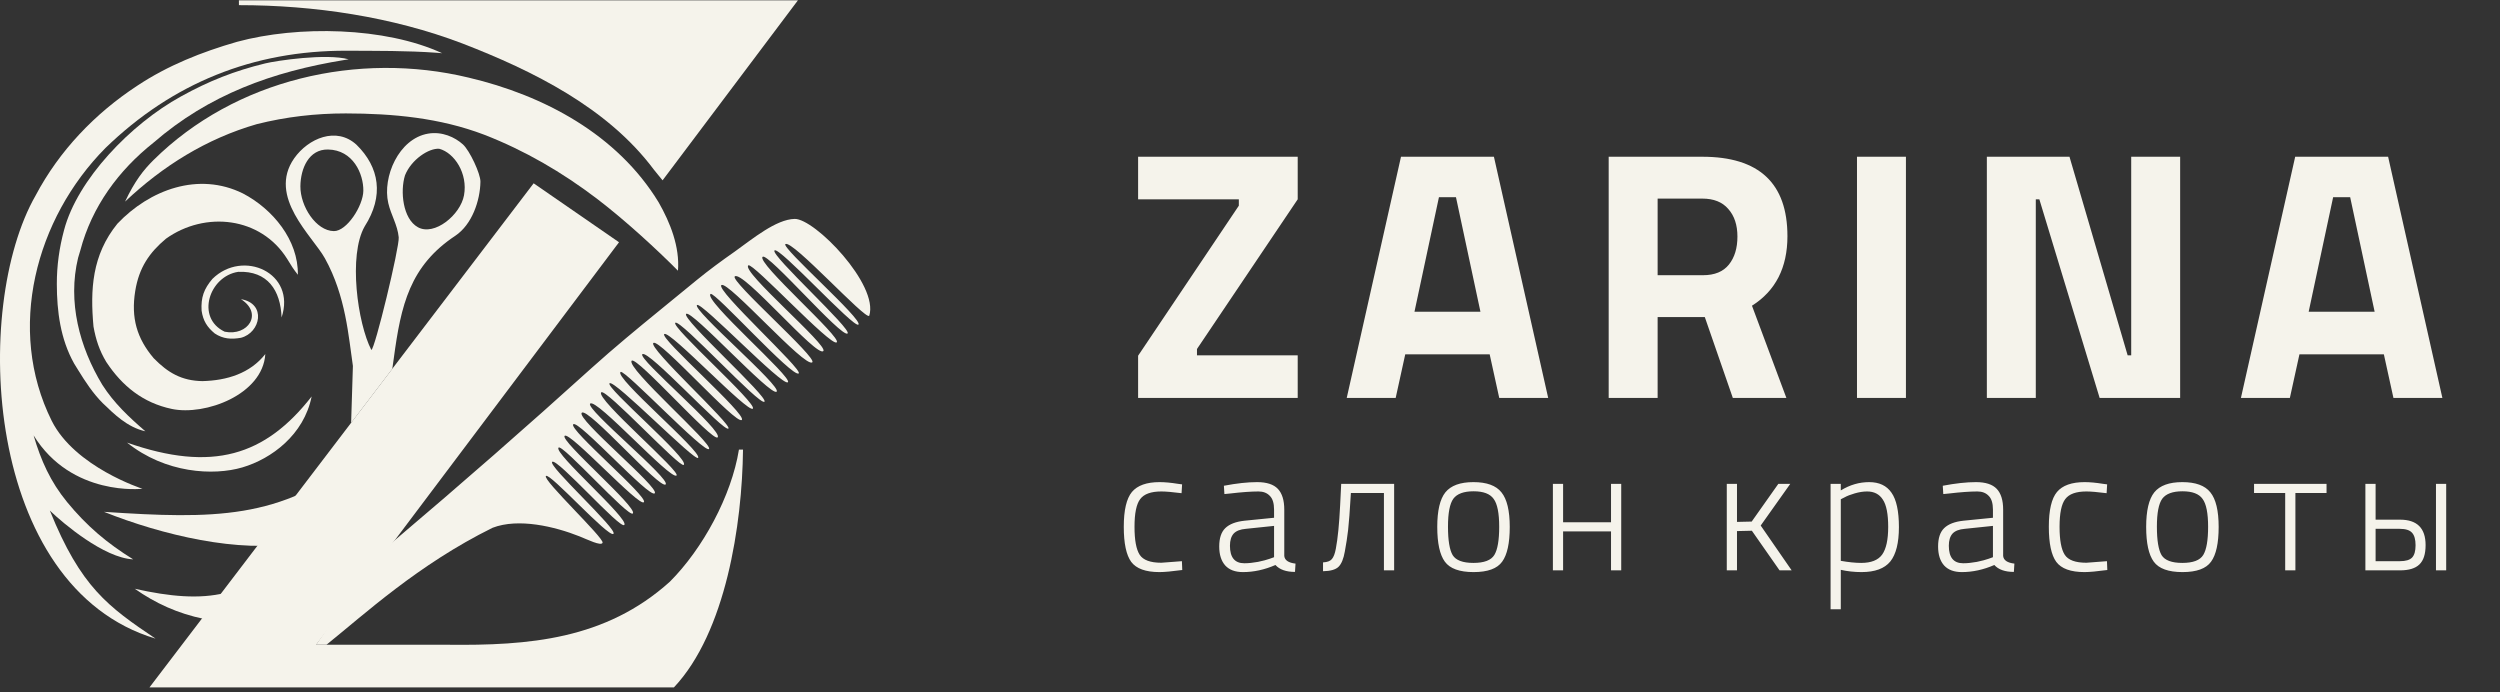 <svg width="289" height="80" viewBox="0 0 289 80" fill="none" xmlns="http://www.w3.org/2000/svg">
<rect x="0" y="0" width="289" height="80" fill="#333333" stroke="none"/>
<path d="M77.433 67.247C69.995 73.941 61.145 74.644 51.656 74.533H36.548L71.558 28.005L61.689 21.19L17.277 79.466H77.903C83.906 73.1 85.799 60.604 85.892 51.973H85.422C84.559 57.323 81.239 63.441 77.433 67.247Z" fill="#F5F3EB"/>
<path d="M27.616 0.041C48.941 0.041 57.656 0.041 92.237 0.041C76.594 20.847 92.237 0.041 76.594 20.847C76.608 20.847 75.688 19.759 75.582 19.604C70.231 12.443 61.6 8.18 53.461 5.028C45.349 1.934 36.297 0.595 27.621 0.595C27.621 0.595 27.621 0.595 27.616 0.041Z" fill="#F5F3EB"/>
<path d="M51.114 6.151C50.91 6.135 50.705 6.118 50.495 6.101C47.018 5.85 43.545 5.884 40.059 5.863C29.282 5.834 19.949 9.593 12.201 17.099C4.107 25.258 0.721 38.075 5.979 48.649C8.658 53.992 16.465 56.501 16.465 56.501C16.465 56.501 8.277 57.455 3.882 50.328C4.733 53.239 5.83 55.681 7.75 58.032C10.025 60.8 12.355 62.778 15.397 64.662C12.019 64.503 7.28 60.48 5.762 59.022C9.345 67.884 12.492 70.13 17.982 73.826C-1.894 67.851 -3.266 35.473 4.117 22.6C6.854 17.426 10.979 13.112 15.867 9.911C19.404 7.564 23.334 6.003 27.401 4.835C34.429 2.925 44.519 3.106 51.114 6.151Z" fill="#F5F3EB"/>
<path d="M41.361 52.944C32.469 60.057 24.707 60.014 12.02 59.168C18.692 61.832 27.726 64.007 34.248 62.725C29.136 69.307 23.692 69.876 15.576 68.06C20.364 71.415 25.901 72.812 34.248 71.616L41.361 52.944Z" fill="#F5F3EB"/>
<path d="M14.687 51.166C24.56 54.626 30.663 52.691 36.026 45.831C35.137 50.277 31.364 53.044 28.024 54.03C24.674 55.019 19.132 54.723 14.687 51.166Z" fill="#F5F3EB"/>
<path d="M54.169 8.971C62.884 11.022 71.355 15.546 76.134 23.381C77.483 25.745 78.593 28.538 78.373 31.294C76.037 28.938 72.355 25.528 69.01 22.974C64.99 19.92 60.682 17.4 55.973 15.573C50.833 13.616 45.428 13.123 39.971 13.111C36.47 13.112 33.074 13.499 29.681 14.352C23.865 16.037 18.841 19.171 14.457 23.305C15.576 20.936 16.58 19.656 17.747 18.502C27.192 9.162 41.414 5.904 54.169 8.971Z" fill="#F5F3EB"/>
<path d="M28.086 22.365C31.53 24.164 34.506 27.762 34.431 31.764C33.966 31.177 33.576 30.573 33.197 29.929C30.142 25.051 23.714 24.367 19.186 27.593C17.268 29.199 16.069 30.939 15.632 33.644C15.13 36.748 15.824 39.117 17.765 41.406C19.42 43.101 21.006 44.014 23.386 44.057C26.24 43.988 28.913 43.164 30.671 40.929C30.377 45.627 23.699 48.083 19.861 47.273C16.533 46.571 14.127 44.63 12.283 41.839C11.486 40.51 11.083 39.273 10.808 37.753C10.423 33.499 10.624 29.488 13.572 25.857C17.305 21.926 22.95 19.824 28.086 22.365Z" fill="#F5F3EB"/>
<path d="M40.305 6.856C40.142 6.881 39.98 6.907 39.812 6.934C31.515 8.278 24.145 10.944 17.747 16.49C13.72 19.681 10.618 23.883 9.287 28.944C9.202 29.229 9.116 29.513 9.028 29.806C7.796 34.896 9.19 40.121 11.829 44.487C13.172 46.597 14.928 48.239 16.807 49.858C14.687 49.388 13.152 47.824 11.857 46.586C10.739 45.459 9.883 44.155 9.052 42.808C8.893 42.551 8.735 42.294 8.571 42.029C6.989 39.206 6.573 36.007 6.57 32.822C6.566 30.703 6.854 28.642 7.407 26.594C8.943 20.763 15.091 14.357 20.911 11.155C24.122 9.373 27.111 8.189 30.671 7.326C31.962 7.013 37.709 6.151 40.305 6.856Z" fill="#F5F3EB"/>
<path d="M32.551 36.699C32.437 33.569 30.942 31.287 27.543 31.424C24.189 31.924 22.592 36.737 25.971 38.344C28.681 38.897 30.45 36.233 27.851 34.584C30.834 35.077 30.128 38.468 27.851 39.049C26.73 39.246 25.787 39.184 24.826 38.55C23.933 37.806 23.479 37.085 23.305 35.918C23.213 34.391 23.57 33.393 24.561 32.234C28.08 28.775 34.271 31.532 32.551 36.699Z" fill="#F5F3EB"/>
<path d="M68.439 42.498C70.99 40.204 73.631 38.021 76.292 35.852C77.72 34.688 79.145 33.52 80.57 32.352C81.975 31.209 83.423 30.143 84.91 29.104C87.005 27.605 89.712 25.357 91.856 25.306C94.18 25.25 101.617 32.926 100.484 36.505C100.058 37.035 91.588 27.678 90.793 28.217C90.25 28.585 99.859 37.017 99.23 37.529C98.676 37.936 90.047 28.429 89.531 28.949C89.015 29.468 98.577 38.121 97.976 38.554C97.274 39.06 88.79 29.187 88.164 29.682C87.355 30.323 97.402 39.071 96.722 39.579C96.041 40.086 86.992 30.288 86.507 30.674C85.636 31.368 95.749 39.917 95.18 40.577C94.46 41.414 85.861 31.189 84.94 31.954C84.338 32.455 94.528 41.372 93.899 41.884C93.055 42.573 84.177 32.438 83.398 32.953C82.62 33.468 92.85 42.734 92.332 43.165C91.649 43.732 82.603 33.659 82.144 33.979C81.215 34.628 91.706 43.678 91.078 44.19C90.45 44.702 81.079 34.849 80.577 35.26C79.95 35.772 90.439 44.701 89.775 45.278C89.112 45.855 79.95 35.772 79.323 36.284C78.696 36.797 88.883 45.918 88.37 46.437C87.854 46.96 78.671 36.899 78.069 37.309C77.467 37.719 87.581 46.673 87.028 47.238C86.477 47.802 77.428 38.145 76.79 38.616C76.169 39.062 86.407 47.947 85.749 48.545C85.091 49.142 76.263 39.138 75.536 39.641C74.808 40.144 84.661 49.103 84.207 49.543C83.71 50.025 74.942 40.355 74.256 40.948C73.66 41.463 83.724 49.876 82.953 50.568C82.319 51.035 73.68 41.236 73.028 41.69C72.268 42.475 82.458 51.328 81.961 51.901C81.464 52.474 72.228 42.693 71.748 42.997C70.87 43.555 81.183 52.219 80.707 52.926C80.367 53.432 71.043 43.856 70.468 44.304C69.894 44.753 79.783 53.107 79.039 53.74C78.584 54.128 70.014 44.833 69.502 45.355C68.797 46.075 78.816 54.578 78.2 54.975C77.451 55.458 68.918 45.952 68.222 46.662C67.627 47.271 77.589 55.388 76.946 56C76.302 56.612 67.982 47.052 67.256 47.713C66.531 48.375 76.276 56.376 75.692 57.025C75.108 57.673 66.834 48.455 66.264 49.047C65.695 49.639 74.926 57.401 74.438 58.049C73.95 58.698 65.861 49.833 65.272 50.38C64.684 50.927 73.744 58.673 73.158 59.356C72.692 59.901 65.026 51.292 64.568 51.739C63.931 52.363 72.833 60.041 72.166 60.69C71.666 61.177 64.455 52.983 63.838 53.381C63.222 53.78 71.484 61.247 70.912 61.715C70.341 62.182 63.535 54.582 63.108 55.023C62.682 55.465 69.842 62.186 69.658 62.739C69.515 63.171 67.867 62.351 66.989 62.002C64.126 60.866 59.934 59.859 56.941 61.011C48.319 65.272 42.092 71.042 37.736 74.535C37.254 74.535 36.953 74.535 36.547 74.528C42.923 65.227 43.52 64.63 45.643 62.447C53.342 55.929 60.904 49.312 68.439 42.498Z" fill="#F5F3EB"/>
<path d="M40.59 48.891C40.633 47.306 40.699 45.175 40.796 42.306C40.293 38.973 39.997 34.259 37.561 29.866C36.132 27.288 30.895 22.766 34.007 18.302C35.638 15.991 38.881 14.596 41.21 16.731C43.876 19.346 44.404 22.661 42.157 26.172C40.242 29.516 41.34 37.381 42.924 40.448C43.3 40.53 46.201 28.504 46.092 27.431C45.952 25.991 45.203 24.869 44.883 23.475C44.191 20.466 46.084 16.036 49.48 15.449C51.099 15.169 52.59 15.86 53.513 16.694C54.295 17.399 55.552 20.093 55.538 21.002C55.502 23.208 54.559 25.963 52.645 27.247C47.377 30.734 46.347 35.261 45.52 41.435C45.461 41.856 45.403 42.259 45.349 42.645C40.59 48.891 45.349 42.645 40.59 48.891ZM53.64 22.573C54.096 20.061 52.543 17.677 50.781 17.198C49.591 17.102 47.555 18.429 46.819 20.266C46.243 22.102 46.558 25.305 48.314 26.27C50.215 27.314 53.228 24.844 53.64 22.573ZM42.002 22.047C42.024 20.089 40.815 17.331 37.916 17.283C35.708 17.246 34.749 19.455 34.725 21.529C34.708 23.852 36.535 26.682 38.589 26.716C40.083 26.741 41.983 23.795 42.002 22.047Z" fill="#F5F3EB"/>
<path d="M131.565 23.04V18.12H150.015V23.04L138.371 40.342V41.08H150.015V46H131.565V41.121L143.209 23.778V23.04H131.565ZM155.682 46L161.955 18.12H172.697L178.97 46H173.312L172.205 40.957H162.447L161.34 46H155.682ZM166.342 22.794L163.513 36.037H171.139L168.31 22.794H166.342ZM191.622 36.652V46H185.964V18.12H196.788C203.348 18.12 206.628 21.181 206.628 27.304C206.628 30.939 205.261 33.618 202.528 35.34L206.505 46H200.314L197.075 36.652H191.622ZM196.87 31.814C198.209 31.814 199.207 31.404 199.863 30.584C200.519 29.764 200.847 28.684 200.847 27.345C200.847 26.006 200.491 24.94 199.781 24.147C199.097 23.354 198.1 22.958 196.788 22.958H191.622V31.814H196.87ZM214.668 46V18.12H220.326V46H214.668ZM229.68 46V18.12H239.233L245.957 41.08H246.367V18.12H252.025V46H242.718L235.748 23.04H235.338V46H229.68ZM259.051 46L265.324 18.12H276.066L282.339 46H276.681L275.574 40.957H265.816L264.709 46H259.051ZM269.711 22.794L266.882 36.037H274.508L271.679 22.794H269.711Z" fill="#F5F3EB"/>
<path d="M134.049 55.733C134.649 55.733 135.363 55.799 136.189 55.933L136.649 55.993L136.589 57.013C135.536 56.879 134.756 56.813 134.249 56.813C133.063 56.813 132.249 57.106 131.809 57.693C131.369 58.266 131.149 59.333 131.149 60.893C131.149 62.439 131.349 63.519 131.749 64.133C132.149 64.746 132.983 65.053 134.249 65.053L136.629 64.873L136.669 65.893C135.483 66.053 134.603 66.133 134.029 66.133C132.443 66.133 131.356 65.739 130.769 64.953C130.196 64.166 129.909 62.813 129.909 60.893C129.909 58.973 130.223 57.633 130.849 56.873C131.489 56.113 132.556 55.733 134.049 55.733ZM148.462 58.913V64.273C148.515 64.766 148.948 65.059 149.762 65.153L149.702 66.113C148.675 66.113 147.922 65.846 147.442 65.313C146.188 65.859 144.935 66.133 143.682 66.133C142.788 66.133 142.108 65.879 141.642 65.373C141.175 64.853 140.942 64.119 140.942 63.173C140.942 62.213 141.175 61.506 141.642 61.053C142.122 60.586 142.868 60.299 143.882 60.193L147.282 59.853V58.913C147.282 58.166 147.115 57.633 146.782 57.313C146.462 56.979 146.028 56.813 145.482 56.813C144.628 56.813 143.522 56.893 142.162 57.053L141.542 57.113L141.482 56.153C142.948 55.873 144.228 55.733 145.322 55.733C146.428 55.733 147.228 55.993 147.722 56.513C148.215 57.033 148.462 57.833 148.462 58.913ZM142.182 63.093C142.182 64.439 142.735 65.113 143.842 65.113C144.322 65.113 144.848 65.059 145.422 64.953C145.995 64.833 146.448 64.713 146.782 64.593L147.282 64.413V60.793L144.022 61.133C143.368 61.186 142.895 61.373 142.602 61.693C142.322 62.013 142.182 62.479 142.182 63.093ZM159.982 65.933V56.993H156.162C156.042 59.046 155.936 60.473 155.842 61.273C155.749 62.073 155.622 62.899 155.462 63.753C155.316 64.593 155.076 65.179 154.742 65.513C154.409 65.846 153.809 66.019 152.942 66.033V65.013C153.436 64.986 153.776 64.859 153.962 64.633C154.162 64.406 154.316 64.006 154.422 63.433C154.649 62.246 154.816 60.559 154.922 58.373L155.042 55.933H161.162V65.933H159.982ZM166.147 60.913C166.147 59.033 166.46 57.699 167.087 56.913C167.727 56.126 168.807 55.733 170.327 55.733C171.86 55.733 172.94 56.126 173.567 56.913C174.207 57.699 174.527 59.033 174.527 60.913C174.527 62.793 174.234 64.133 173.647 64.933C173.074 65.733 171.974 66.133 170.347 66.133C168.72 66.133 167.614 65.733 167.027 64.933C166.44 64.133 166.147 62.793 166.147 60.913ZM167.387 60.873C167.387 62.459 167.567 63.559 167.927 64.173C168.3 64.773 169.1 65.073 170.327 65.073C171.567 65.073 172.374 64.766 172.747 64.153C173.12 63.539 173.307 62.453 173.307 60.893C173.307 59.319 173.094 58.246 172.667 57.673C172.254 57.086 171.48 56.793 170.347 56.793C169.214 56.793 168.434 57.079 168.007 57.653C167.594 58.226 167.387 59.299 167.387 60.873ZM179.514 55.933H180.694V60.373H186.234V55.933H187.414V65.933H186.234V61.433H180.694V65.933H179.514V55.933ZM200.796 60.333L202.496 60.293L205.576 55.933H206.956L203.536 60.753L207.116 65.933H205.716L202.516 61.353L200.796 61.393V65.933H199.616V55.933H200.796V60.333ZM211.615 70.433V55.933H212.795V56.693C213.835 56.053 214.929 55.733 216.075 55.733C217.235 55.733 218.095 56.139 218.655 56.953C219.229 57.766 219.515 59.093 219.515 60.933C219.515 62.759 219.182 64.086 218.515 64.913C217.849 65.726 216.742 66.133 215.195 66.133C214.369 66.133 213.569 66.046 212.795 65.873V70.433H211.615ZM215.835 56.813C215.395 56.813 214.922 56.886 214.415 57.033C213.909 57.179 213.515 57.333 213.235 57.493L212.795 57.713V64.833C213.702 64.993 214.489 65.073 215.155 65.073C216.302 65.073 217.109 64.753 217.575 64.113C218.042 63.459 218.275 62.393 218.275 60.913C218.275 59.419 218.069 58.366 217.655 57.753C217.255 57.126 216.649 56.813 215.835 56.813ZM231.564 58.913V64.273C231.617 64.766 232.051 65.059 232.864 65.153L232.804 66.113C231.777 66.113 231.024 65.846 230.544 65.313C229.291 65.859 228.037 66.133 226.784 66.133C225.891 66.133 225.211 65.879 224.744 65.373C224.277 64.853 224.044 64.119 224.044 63.173C224.044 62.213 224.277 61.506 224.744 61.053C225.224 60.586 225.971 60.299 226.984 60.193L230.384 59.853V58.913C230.384 58.166 230.217 57.633 229.884 57.313C229.564 56.979 229.131 56.813 228.584 56.813C227.731 56.813 226.624 56.893 225.264 57.053L224.644 57.113L224.584 56.153C226.051 55.873 227.331 55.733 228.424 55.733C229.531 55.733 230.331 55.993 230.824 56.513C231.317 57.033 231.564 57.833 231.564 58.913ZM225.284 63.093C225.284 64.439 225.837 65.113 226.944 65.113C227.424 65.113 227.951 65.059 228.524 64.953C229.097 64.833 229.551 64.713 229.884 64.593L230.384 64.413V60.793L227.124 61.133C226.471 61.186 225.997 61.373 225.704 61.693C225.424 62.013 225.284 62.479 225.284 63.093ZM240.985 55.733C241.585 55.733 242.298 55.799 243.125 55.933L243.585 55.993L243.525 57.013C242.471 56.879 241.691 56.813 241.185 56.813C239.998 56.813 239.185 57.106 238.745 57.693C238.305 58.266 238.085 59.333 238.085 60.893C238.085 62.439 238.285 63.519 238.685 64.133C239.085 64.746 239.918 65.053 241.185 65.053L243.565 64.873L243.605 65.893C242.418 66.053 241.538 66.133 240.965 66.133C239.378 66.133 238.291 65.739 237.705 64.953C237.131 64.166 236.845 62.813 236.845 60.893C236.845 58.973 237.158 57.633 237.785 56.873C238.425 56.113 239.491 55.733 240.985 55.733ZM248.097 60.913C248.097 59.033 248.41 57.699 249.037 56.913C249.677 56.126 250.757 55.733 252.277 55.733C253.81 55.733 254.89 56.126 255.517 56.913C256.157 57.699 256.477 59.033 256.477 60.913C256.477 62.793 256.184 64.133 255.597 64.933C255.024 65.733 253.924 66.133 252.297 66.133C250.67 66.133 249.564 65.733 248.977 64.933C248.39 64.133 248.097 62.793 248.097 60.913ZM249.337 60.873C249.337 62.459 249.517 63.559 249.877 64.173C250.25 64.773 251.05 65.073 252.277 65.073C253.517 65.073 254.324 64.766 254.697 64.153C255.07 63.539 255.257 62.453 255.257 60.893C255.257 59.319 255.044 58.246 254.617 57.673C254.204 57.086 253.43 56.793 252.297 56.793C251.164 56.793 250.384 57.079 249.957 57.653C249.544 58.226 249.337 59.299 249.337 60.873ZM260.568 55.933H268.948V56.993H265.348V65.933H264.168V56.993H260.568V55.933ZM277.419 61.133H274.619V64.873H277.419C278.099 64.873 278.572 64.733 278.839 64.453C279.105 64.173 279.239 63.699 279.239 63.033C279.239 62.366 279.105 61.886 278.839 61.593C278.572 61.286 278.099 61.133 277.419 61.133ZM277.439 65.933H273.439V55.933H274.619V60.073H277.439C279.412 60.073 280.399 61.053 280.399 63.013C280.399 64.053 280.159 64.799 279.679 65.253C279.212 65.706 278.465 65.933 277.439 65.933ZM281.599 55.933H282.779V65.933H281.599V55.933Z" fill="#F5F3EB"/>
</svg>
